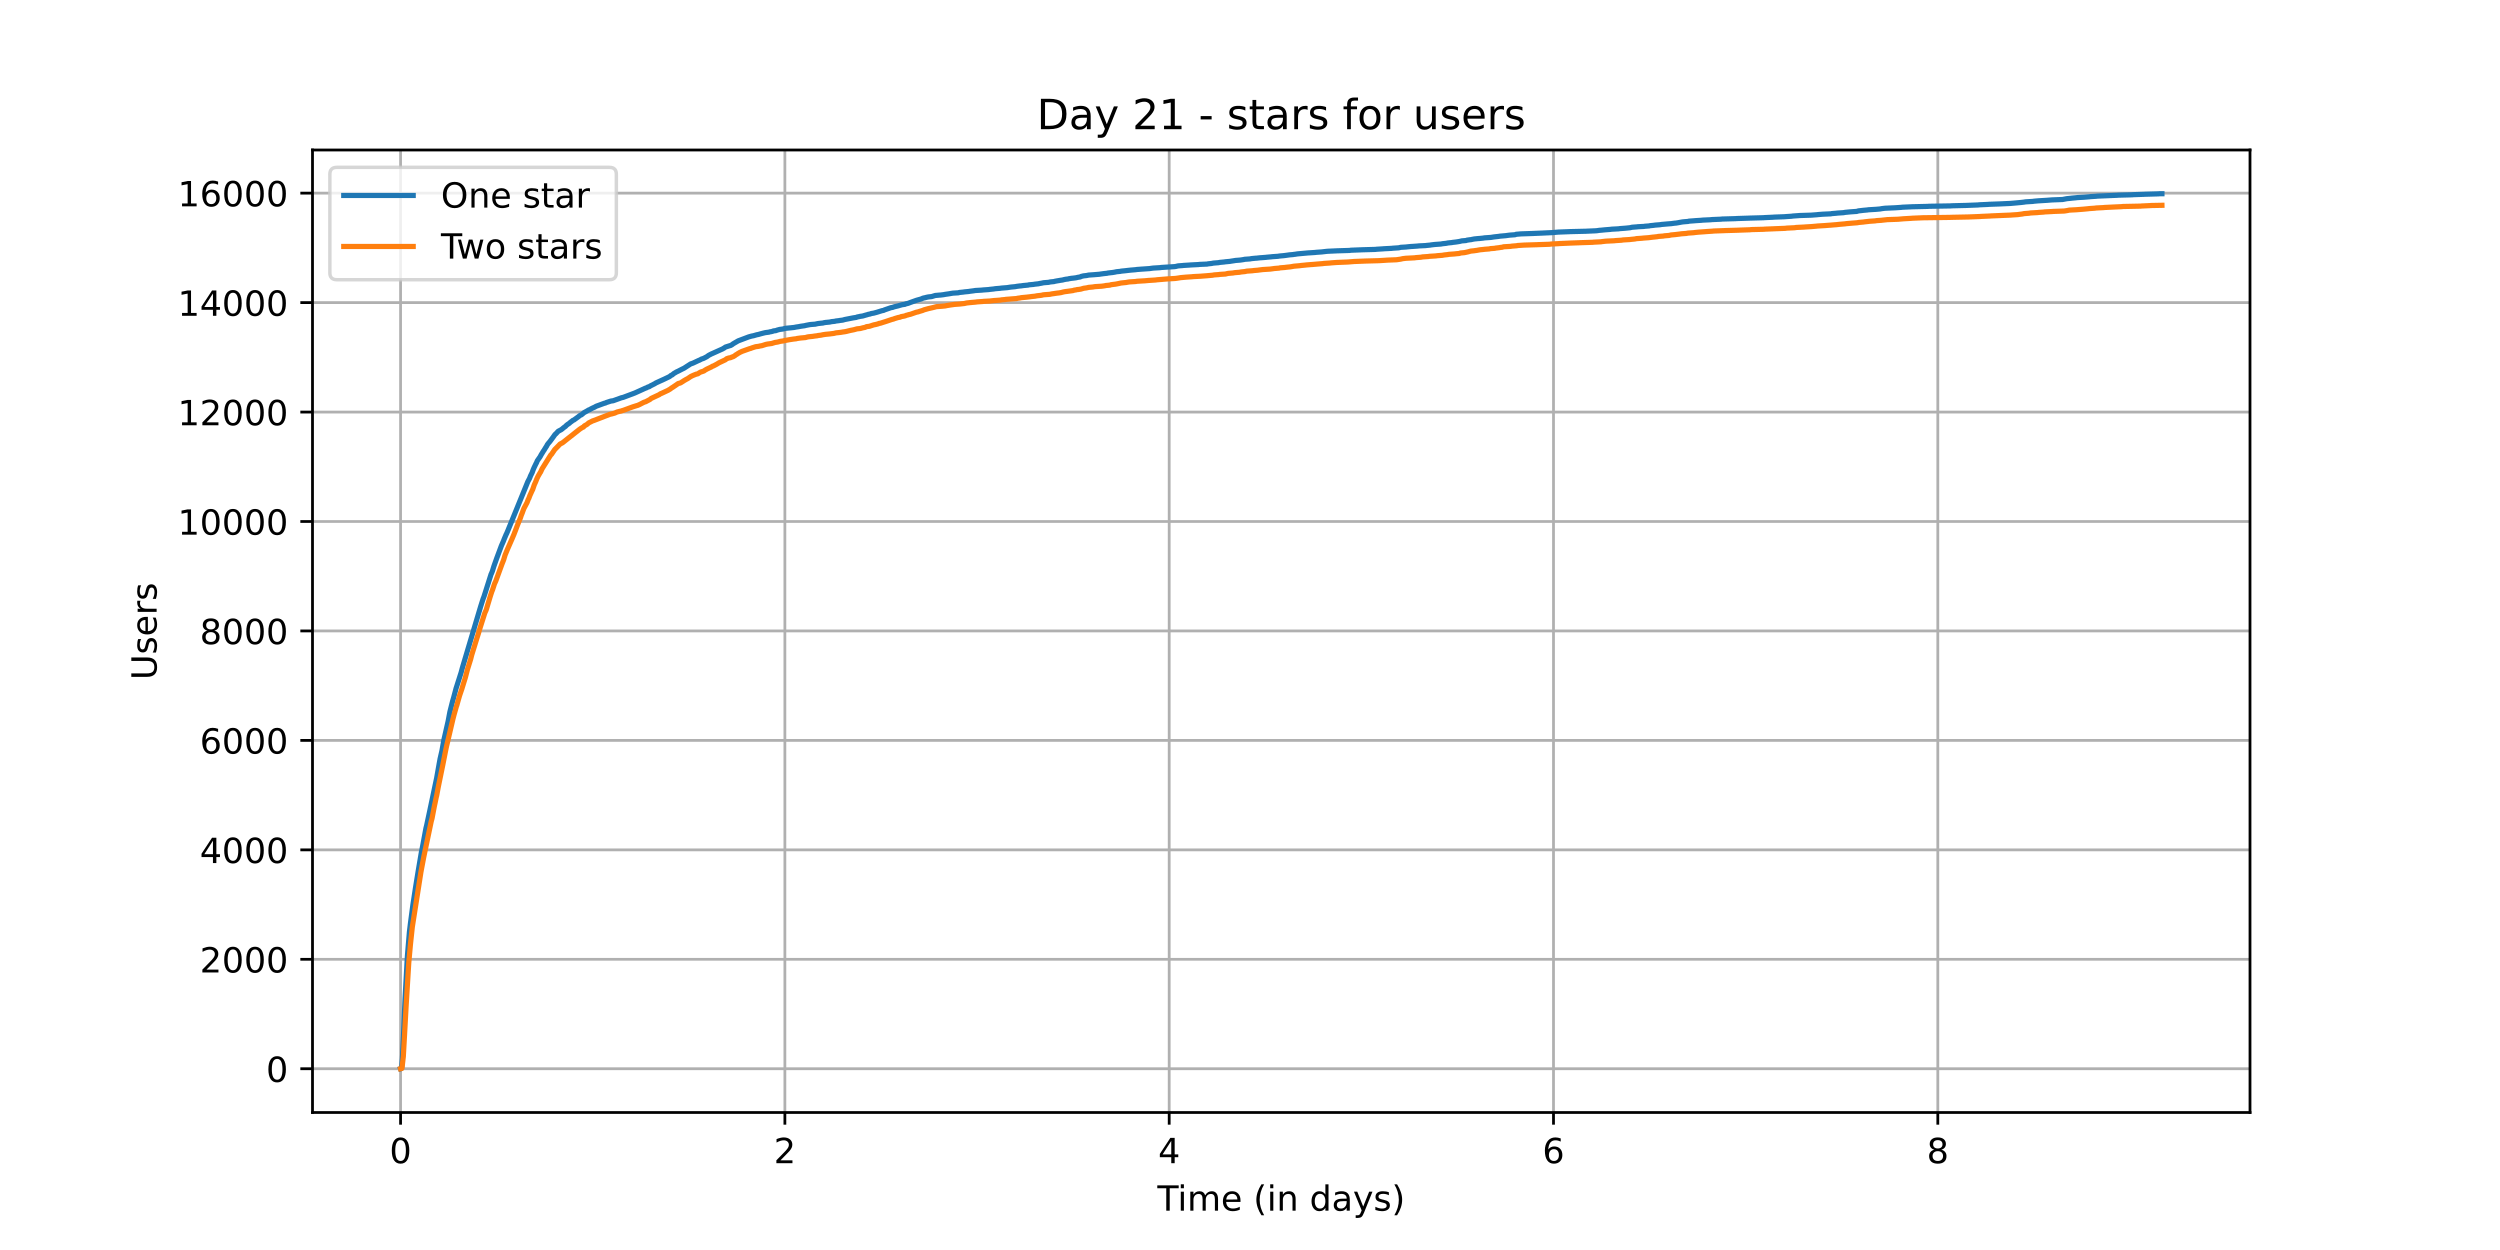 <?xml version="1.0" encoding="utf-8" standalone="no"?>
<!DOCTYPE svg PUBLIC "-//W3C//DTD SVG 1.1//EN"
  "http://www.w3.org/Graphics/SVG/1.1/DTD/svg11.dtd">
<!-- Created with matplotlib (https://matplotlib.org/) -->
<svg height="360pt" version="1.1" viewBox="0 0 720 360" width="720pt" xmlns="http://www.w3.org/2000/svg" xmlns:xlink="http://www.w3.org/1999/xlink">
 <defs>
  <style type="text/css">*{stroke-linecap:butt;stroke-linejoin:round;}</style>
 </defs>
 <g id="figure_1">
  <g id="patch_1">
   <path d="M 0 360 
L 720 360 
L 720 0 
L 0 0 
z
" style="fill:#ffffff;"/>
  </g>
  <g id="axes_1">
   <g id="patch_2">
    <path d="M 90 320.4 
L 648 320.4 
L 648 43.2 
L 90 43.2 
z
" style="fill:#ffffff;"/>
   </g>
   <g id="matplotlib.axis_1">
    <g id="xtick_1">
     <g id="line2d_1">
      <path clip-path="url(#pbab9d87c64)" d="M 115.364 320.4 
L 115.364 43.2 
" style="fill:none;stroke:#b0b0b0;stroke-linecap:square;stroke-width:0.8;"/>
     </g>
     <g id="line2d_2">
      <defs>
       <path d="M 0 0 
L 0 3.5 
" id="me23c5b9061" style="stroke:#000000;stroke-width:0.8;"/>
      </defs>
      <g>
       <use style="stroke:#000000;stroke-width:0.8;" x="115.364" xlink:href="#me23c5b9061" y="320.4"/>
      </g>
     </g>
     <g id="text_1">
      <!-- 0 -->
      <g transform="translate(112.182 334.998)scale(0.1 -0.1)">
       <defs>
        <path d="M 31.781 66.406 
Q 24.172 66.406 20.328 58.906 
Q 16.5 51.422 16.5 36.375 
Q 16.5 21.391 20.328 13.891 
Q 24.172 6.391 31.781 6.391 
Q 39.453 6.391 43.281 13.891 
Q 47.125 21.391 47.125 36.375 
Q 47.125 51.422 43.281 58.906 
Q 39.453 66.406 31.781 66.406 
z
M 31.781 74.219 
Q 44.047 74.219 50.516 64.516 
Q 56.984 54.828 56.984 36.375 
Q 56.984 17.969 50.516 8.266 
Q 44.047 -1.422 31.781 -1.422 
Q 19.531 -1.422 13.062 8.266 
Q 6.594 17.969 6.594 36.375 
Q 6.594 54.828 13.062 64.516 
Q 19.531 74.219 31.781 74.219 
z
" id="DejaVuSans-48"/>
       </defs>
       <use xlink:href="#DejaVuSans-48"/>
      </g>
     </g>
    </g>
    <g id="xtick_2">
     <g id="line2d_3">
      <path clip-path="url(#pbab9d87c64)" d="M 226.045 320.4 
L 226.045 43.2 
" style="fill:none;stroke:#b0b0b0;stroke-linecap:square;stroke-width:0.8;"/>
     </g>
     <g id="line2d_4">
      <g>
       <use style="stroke:#000000;stroke-width:0.8;" x="226.045" xlink:href="#me23c5b9061" y="320.4"/>
      </g>
     </g>
     <g id="text_2">
      <!-- 2 -->
      <g transform="translate(222.864 334.998)scale(0.1 -0.1)">
       <defs>
        <path d="M 19.188 8.297 
L 53.609 8.297 
L 53.609 0 
L 7.328 0 
L 7.328 8.297 
Q 12.938 14.109 22.625 23.891 
Q 32.328 33.688 34.812 36.531 
Q 39.547 41.844 41.422 45.531 
Q 43.312 49.219 43.312 52.781 
Q 43.312 58.594 39.234 62.25 
Q 35.156 65.922 28.609 65.922 
Q 23.969 65.922 18.812 64.312 
Q 13.672 62.703 7.812 59.422 
L 7.812 69.391 
Q 13.766 71.781 18.938 73 
Q 24.125 74.219 28.422 74.219 
Q 39.75 74.219 46.484 68.547 
Q 53.219 62.891 53.219 53.422 
Q 53.219 48.922 51.531 44.891 
Q 49.859 40.875 45.406 35.406 
Q 44.188 33.984 37.641 27.219 
Q 31.109 20.453 19.188 8.297 
z
" id="DejaVuSans-50"/>
       </defs>
       <use xlink:href="#DejaVuSans-50"/>
      </g>
     </g>
    </g>
    <g id="xtick_3">
     <g id="line2d_5">
      <path clip-path="url(#pbab9d87c64)" d="M 336.727 320.4 
L 336.727 43.2 
" style="fill:none;stroke:#b0b0b0;stroke-linecap:square;stroke-width:0.8;"/>
     </g>
     <g id="line2d_6">
      <g>
       <use style="stroke:#000000;stroke-width:0.8;" x="336.727" xlink:href="#me23c5b9061" y="320.4"/>
      </g>
     </g>
     <g id="text_3">
      <!-- 4 -->
      <g transform="translate(333.545 334.998)scale(0.1 -0.1)">
       <defs>
        <path d="M 37.797 64.312 
L 12.891 25.391 
L 37.797 25.391 
z
M 35.203 72.906 
L 47.609 72.906 
L 47.609 25.391 
L 58.016 25.391 
L 58.016 17.188 
L 47.609 17.188 
L 47.609 0 
L 37.797 0 
L 37.797 17.188 
L 4.891 17.188 
L 4.891 26.703 
z
" id="DejaVuSans-52"/>
       </defs>
       <use xlink:href="#DejaVuSans-52"/>
      </g>
     </g>
    </g>
    <g id="xtick_4">
     <g id="line2d_7">
      <path clip-path="url(#pbab9d87c64)" d="M 447.408 320.4 
L 447.408 43.2 
" style="fill:none;stroke:#b0b0b0;stroke-linecap:square;stroke-width:0.8;"/>
     </g>
     <g id="line2d_8">
      <g>
       <use style="stroke:#000000;stroke-width:0.8;" x="447.408" xlink:href="#me23c5b9061" y="320.4"/>
      </g>
     </g>
     <g id="text_4">
      <!-- 6 -->
      <g transform="translate(444.227 334.998)scale(0.1 -0.1)">
       <defs>
        <path d="M 33.016 40.375 
Q 26.375 40.375 22.484 35.828 
Q 18.609 31.297 18.609 23.391 
Q 18.609 15.531 22.484 10.953 
Q 26.375 6.391 33.016 6.391 
Q 39.656 6.391 43.531 10.953 
Q 47.406 15.531 47.406 23.391 
Q 47.406 31.297 43.531 35.828 
Q 39.656 40.375 33.016 40.375 
z
M 52.594 71.297 
L 52.594 62.312 
Q 48.875 64.062 45.094 64.984 
Q 41.312 65.922 37.594 65.922 
Q 27.828 65.922 22.672 59.328 
Q 17.531 52.734 16.797 39.406 
Q 19.672 43.656 24.016 45.922 
Q 28.375 48.188 33.594 48.188 
Q 44.578 48.188 50.953 41.516 
Q 57.328 34.859 57.328 23.391 
Q 57.328 12.156 50.688 5.359 
Q 44.047 -1.422 33.016 -1.422 
Q 20.359 -1.422 13.672 8.266 
Q 6.984 17.969 6.984 36.375 
Q 6.984 53.656 15.188 63.938 
Q 23.391 74.219 37.203 74.219 
Q 40.922 74.219 44.703 73.484 
Q 48.484 72.75 52.594 71.297 
z
" id="DejaVuSans-54"/>
       </defs>
       <use xlink:href="#DejaVuSans-54"/>
      </g>
     </g>
    </g>
    <g id="xtick_5">
     <g id="line2d_9">
      <path clip-path="url(#pbab9d87c64)" d="M 558.089 320.4 
L 558.089 43.2 
" style="fill:none;stroke:#b0b0b0;stroke-linecap:square;stroke-width:0.8;"/>
     </g>
     <g id="line2d_10">
      <g>
       <use style="stroke:#000000;stroke-width:0.8;" x="558.089" xlink:href="#me23c5b9061" y="320.4"/>
      </g>
     </g>
     <g id="text_5">
      <!-- 8 -->
      <g transform="translate(554.908 334.998)scale(0.1 -0.1)">
       <defs>
        <path d="M 31.781 34.625 
Q 24.75 34.625 20.719 30.859 
Q 16.703 27.094 16.703 20.516 
Q 16.703 13.922 20.719 10.156 
Q 24.75 6.391 31.781 6.391 
Q 38.812 6.391 42.859 10.172 
Q 46.922 13.969 46.922 20.516 
Q 46.922 27.094 42.891 30.859 
Q 38.875 34.625 31.781 34.625 
z
M 21.922 38.812 
Q 15.578 40.375 12.031 44.719 
Q 8.5 49.078 8.5 55.328 
Q 8.5 64.062 14.719 69.141 
Q 20.953 74.219 31.781 74.219 
Q 42.672 74.219 48.875 69.141 
Q 55.078 64.062 55.078 55.328 
Q 55.078 49.078 51.531 44.719 
Q 48 40.375 41.703 38.812 
Q 48.828 37.156 52.797 32.312 
Q 56.781 27.484 56.781 20.516 
Q 56.781 9.906 50.312 4.234 
Q 43.844 -1.422 31.781 -1.422 
Q 19.734 -1.422 13.25 4.234 
Q 6.781 9.906 6.781 20.516 
Q 6.781 27.484 10.781 32.312 
Q 14.797 37.156 21.922 38.812 
z
M 18.312 54.391 
Q 18.312 48.734 21.844 45.562 
Q 25.391 42.391 31.781 42.391 
Q 38.141 42.391 41.719 45.562 
Q 45.312 48.734 45.312 54.391 
Q 45.312 60.062 41.719 63.234 
Q 38.141 66.406 31.781 66.406 
Q 25.391 66.406 21.844 63.234 
Q 18.312 60.062 18.312 54.391 
z
" id="DejaVuSans-56"/>
       </defs>
       <use xlink:href="#DejaVuSans-56"/>
      </g>
     </g>
    </g>
    <g id="text_6">
     <!-- Time (in days) -->
     <g transform="translate(333.327 348.677)scale(0.1 -0.1)">
      <defs>
       <path d="M -0.297 72.906 
L 61.375 72.906 
L 61.375 64.594 
L 35.5 64.594 
L 35.5 0 
L 25.594 0 
L 25.594 64.594 
L -0.297 64.594 
z
" id="DejaVuSans-84"/>
       <path d="M 9.422 54.688 
L 18.406 54.688 
L 18.406 0 
L 9.422 0 
z
M 9.422 75.984 
L 18.406 75.984 
L 18.406 64.594 
L 9.422 64.594 
z
" id="DejaVuSans-105"/>
       <path d="M 52 44.188 
Q 55.375 50.25 60.062 53.125 
Q 64.75 56 71.094 56 
Q 79.641 56 84.281 50.016 
Q 88.922 44.047 88.922 33.016 
L 88.922 0 
L 79.891 0 
L 79.891 32.719 
Q 79.891 40.578 77.094 44.375 
Q 74.312 48.188 68.609 48.188 
Q 61.625 48.188 57.562 43.547 
Q 53.516 38.922 53.516 30.906 
L 53.516 0 
L 44.484 0 
L 44.484 32.719 
Q 44.484 40.625 41.703 44.406 
Q 38.922 48.188 33.109 48.188 
Q 26.219 48.188 22.156 43.531 
Q 18.109 38.875 18.109 30.906 
L 18.109 0 
L 9.078 0 
L 9.078 54.688 
L 18.109 54.688 
L 18.109 46.188 
Q 21.188 51.219 25.484 53.609 
Q 29.781 56 35.688 56 
Q 41.656 56 45.828 52.969 
Q 50 49.953 52 44.188 
z
" id="DejaVuSans-109"/>
       <path d="M 56.203 29.594 
L 56.203 25.203 
L 14.891 25.203 
Q 15.484 15.922 20.484 11.062 
Q 25.484 6.203 34.422 6.203 
Q 39.594 6.203 44.453 7.469 
Q 49.312 8.734 54.109 11.281 
L 54.109 2.781 
Q 49.266 0.734 44.188 -0.344 
Q 39.109 -1.422 33.891 -1.422 
Q 20.797 -1.422 13.156 6.188 
Q 5.516 13.812 5.516 26.812 
Q 5.516 40.234 12.766 48.109 
Q 20.016 56 32.328 56 
Q 43.359 56 49.781 48.891 
Q 56.203 41.797 56.203 29.594 
z
M 47.219 32.234 
Q 47.125 39.594 43.094 43.984 
Q 39.062 48.391 32.422 48.391 
Q 24.906 48.391 20.391 44.141 
Q 15.875 39.891 15.188 32.172 
z
" id="DejaVuSans-101"/>
       <path id="DejaVuSans-32"/>
       <path d="M 31 75.875 
Q 24.469 64.656 21.281 53.656 
Q 18.109 42.672 18.109 31.391 
Q 18.109 20.125 21.312 9.062 
Q 24.516 -2 31 -13.188 
L 23.188 -13.188 
Q 15.875 -1.703 12.234 9.375 
Q 8.594 20.453 8.594 31.391 
Q 8.594 42.281 12.203 53.312 
Q 15.828 64.359 23.188 75.875 
z
" id="DejaVuSans-40"/>
       <path d="M 54.891 33.016 
L 54.891 0 
L 45.906 0 
L 45.906 32.719 
Q 45.906 40.484 42.875 44.328 
Q 39.844 48.188 33.797 48.188 
Q 26.516 48.188 22.312 43.547 
Q 18.109 38.922 18.109 30.906 
L 18.109 0 
L 9.078 0 
L 9.078 54.688 
L 18.109 54.688 
L 18.109 46.188 
Q 21.344 51.125 25.703 53.562 
Q 30.078 56 35.797 56 
Q 45.219 56 50.047 50.172 
Q 54.891 44.344 54.891 33.016 
z
" id="DejaVuSans-110"/>
       <path d="M 45.406 46.391 
L 45.406 75.984 
L 54.391 75.984 
L 54.391 0 
L 45.406 0 
L 45.406 8.203 
Q 42.578 3.328 38.25 0.953 
Q 33.938 -1.422 27.875 -1.422 
Q 17.969 -1.422 11.734 6.484 
Q 5.516 14.406 5.516 27.297 
Q 5.516 40.188 11.734 48.094 
Q 17.969 56 27.875 56 
Q 33.938 56 38.25 53.625 
Q 42.578 51.266 45.406 46.391 
z
M 14.797 27.297 
Q 14.797 17.391 18.875 11.75 
Q 22.953 6.109 30.078 6.109 
Q 37.203 6.109 41.297 11.75 
Q 45.406 17.391 45.406 27.297 
Q 45.406 37.203 41.297 42.844 
Q 37.203 48.484 30.078 48.484 
Q 22.953 48.484 18.875 42.844 
Q 14.797 37.203 14.797 27.297 
z
" id="DejaVuSans-100"/>
       <path d="M 34.281 27.484 
Q 23.391 27.484 19.188 25 
Q 14.984 22.516 14.984 16.5 
Q 14.984 11.719 18.141 8.906 
Q 21.297 6.109 26.703 6.109 
Q 34.188 6.109 38.703 11.406 
Q 43.219 16.703 43.219 25.484 
L 43.219 27.484 
z
M 52.203 31.203 
L 52.203 0 
L 43.219 0 
L 43.219 8.297 
Q 40.141 3.328 35.547 0.953 
Q 30.953 -1.422 24.312 -1.422 
Q 15.922 -1.422 10.953 3.297 
Q 6 8.016 6 15.922 
Q 6 25.141 12.172 29.828 
Q 18.359 34.516 30.609 34.516 
L 43.219 34.516 
L 43.219 35.406 
Q 43.219 41.609 39.141 45 
Q 35.062 48.391 27.688 48.391 
Q 23 48.391 18.547 47.266 
Q 14.109 46.141 10.016 43.891 
L 10.016 52.203 
Q 14.938 54.109 19.578 55.047 
Q 24.219 56 28.609 56 
Q 40.484 56 46.344 49.844 
Q 52.203 43.703 52.203 31.203 
z
" id="DejaVuSans-97"/>
       <path d="M 32.172 -5.078 
Q 28.375 -14.844 24.75 -17.812 
Q 21.141 -20.797 15.094 -20.797 
L 7.906 -20.797 
L 7.906 -13.281 
L 13.188 -13.281 
Q 16.891 -13.281 18.938 -11.516 
Q 21 -9.766 23.484 -3.219 
L 25.094 0.875 
L 2.984 54.688 
L 12.5 54.688 
L 29.594 11.922 
L 46.688 54.688 
L 56.203 54.688 
z
" id="DejaVuSans-121"/>
       <path d="M 44.281 53.078 
L 44.281 44.578 
Q 40.484 46.531 36.375 47.5 
Q 32.281 48.484 27.875 48.484 
Q 21.188 48.484 17.844 46.438 
Q 14.5 44.391 14.5 40.281 
Q 14.5 37.156 16.891 35.375 
Q 19.281 33.594 26.516 31.984 
L 29.594 31.297 
Q 39.156 29.25 43.188 25.516 
Q 47.219 21.781 47.219 15.094 
Q 47.219 7.469 41.188 3.016 
Q 35.156 -1.422 24.609 -1.422 
Q 20.219 -1.422 15.453 -0.562 
Q 10.688 0.297 5.422 2 
L 5.422 11.281 
Q 10.406 8.688 15.234 7.391 
Q 20.062 6.109 24.812 6.109 
Q 31.156 6.109 34.562 8.281 
Q 37.984 10.453 37.984 14.406 
Q 37.984 18.062 35.516 20.016 
Q 33.062 21.969 24.703 23.781 
L 21.578 24.516 
Q 13.234 26.266 9.516 29.906 
Q 5.812 33.547 5.812 39.891 
Q 5.812 47.609 11.281 51.797 
Q 16.75 56 26.812 56 
Q 31.781 56 36.172 55.266 
Q 40.578 54.547 44.281 53.078 
z
" id="DejaVuSans-115"/>
       <path d="M 8.016 75.875 
L 15.828 75.875 
Q 23.141 64.359 26.781 53.312 
Q 30.422 42.281 30.422 31.391 
Q 30.422 20.453 26.781 9.375 
Q 23.141 -1.703 15.828 -13.188 
L 8.016 -13.188 
Q 14.5 -2 17.703 9.062 
Q 20.906 20.125 20.906 31.391 
Q 20.906 42.672 17.703 53.656 
Q 14.5 64.656 8.016 75.875 
z
" id="DejaVuSans-41"/>
      </defs>
      <use xlink:href="#DejaVuSans-84"/>
      <use x="57.959" xlink:href="#DejaVuSans-105"/>
      <use x="85.742" xlink:href="#DejaVuSans-109"/>
      <use x="183.154" xlink:href="#DejaVuSans-101"/>
      <use x="244.678" xlink:href="#DejaVuSans-32"/>
      <use x="276.465" xlink:href="#DejaVuSans-40"/>
      <use x="315.479" xlink:href="#DejaVuSans-105"/>
      <use x="343.262" xlink:href="#DejaVuSans-110"/>
      <use x="406.641" xlink:href="#DejaVuSans-32"/>
      <use x="438.428" xlink:href="#DejaVuSans-100"/>
      <use x="501.904" xlink:href="#DejaVuSans-97"/>
      <use x="563.184" xlink:href="#DejaVuSans-121"/>
      <use x="622.363" xlink:href="#DejaVuSans-115"/>
      <use x="674.463" xlink:href="#DejaVuSans-41"/>
     </g>
    </g>
   </g>
   <g id="matplotlib.axis_2">
    <g id="ytick_1">
     <g id="line2d_11">
      <path clip-path="url(#pbab9d87c64)" d="M 90 307.8 
L 648 307.8 
" style="fill:none;stroke:#b0b0b0;stroke-linecap:square;stroke-width:0.8;"/>
     </g>
     <g id="line2d_12">
      <defs>
       <path d="M 0 0 
L -3.5 0 
" id="m562aa76eb9" style="stroke:#000000;stroke-width:0.8;"/>
      </defs>
      <g>
       <use style="stroke:#000000;stroke-width:0.8;" x="90" xlink:href="#m562aa76eb9" y="307.8"/>
      </g>
     </g>
     <g id="text_7">
      <!-- 0 -->
      <g transform="translate(76.638 311.599)scale(0.1 -0.1)">
       <use xlink:href="#DejaVuSans-48"/>
      </g>
     </g>
    </g>
    <g id="ytick_2">
     <g id="line2d_13">
      <path clip-path="url(#pbab9d87c64)" d="M 90 276.278 
L 648 276.278 
" style="fill:none;stroke:#b0b0b0;stroke-linecap:square;stroke-width:0.8;"/>
     </g>
     <g id="line2d_14">
      <g>
       <use style="stroke:#000000;stroke-width:0.8;" x="90" xlink:href="#m562aa76eb9" y="276.278"/>
      </g>
     </g>
     <g id="text_8">
      <!-- 2000 -->
      <g transform="translate(57.55 280.078)scale(0.1 -0.1)">
       <use xlink:href="#DejaVuSans-50"/>
       <use x="63.623" xlink:href="#DejaVuSans-48"/>
       <use x="127.246" xlink:href="#DejaVuSans-48"/>
       <use x="190.869" xlink:href="#DejaVuSans-48"/>
      </g>
     </g>
    </g>
    <g id="ytick_3">
     <g id="line2d_15">
      <path clip-path="url(#pbab9d87c64)" d="M 90 244.757 
L 648 244.757 
" style="fill:none;stroke:#b0b0b0;stroke-linecap:square;stroke-width:0.8;"/>
     </g>
     <g id="line2d_16">
      <g>
       <use style="stroke:#000000;stroke-width:0.8;" x="90" xlink:href="#m562aa76eb9" y="244.757"/>
      </g>
     </g>
     <g id="text_9">
      <!-- 4000 -->
      <g transform="translate(57.55 248.556)scale(0.1 -0.1)">
       <use xlink:href="#DejaVuSans-52"/>
       <use x="63.623" xlink:href="#DejaVuSans-48"/>
       <use x="127.246" xlink:href="#DejaVuSans-48"/>
       <use x="190.869" xlink:href="#DejaVuSans-48"/>
      </g>
     </g>
    </g>
    <g id="ytick_4">
     <g id="line2d_17">
      <path clip-path="url(#pbab9d87c64)" d="M 90 213.235 
L 648 213.235 
" style="fill:none;stroke:#b0b0b0;stroke-linecap:square;stroke-width:0.8;"/>
     </g>
     <g id="line2d_18">
      <g>
       <use style="stroke:#000000;stroke-width:0.8;" x="90" xlink:href="#m562aa76eb9" y="213.235"/>
      </g>
     </g>
     <g id="text_10">
      <!-- 6000 -->
      <g transform="translate(57.55 217.034)scale(0.1 -0.1)">
       <use xlink:href="#DejaVuSans-54"/>
       <use x="63.623" xlink:href="#DejaVuSans-48"/>
       <use x="127.246" xlink:href="#DejaVuSans-48"/>
       <use x="190.869" xlink:href="#DejaVuSans-48"/>
      </g>
     </g>
    </g>
    <g id="ytick_5">
     <g id="line2d_19">
      <path clip-path="url(#pbab9d87c64)" d="M 90 181.713 
L 648 181.713 
" style="fill:none;stroke:#b0b0b0;stroke-linecap:square;stroke-width:0.8;"/>
     </g>
     <g id="line2d_20">
      <g>
       <use style="stroke:#000000;stroke-width:0.8;" x="90" xlink:href="#m562aa76eb9" y="181.713"/>
      </g>
     </g>
     <g id="text_11">
      <!-- 8000 -->
      <g transform="translate(57.55 185.513)scale(0.1 -0.1)">
       <use xlink:href="#DejaVuSans-56"/>
       <use x="63.623" xlink:href="#DejaVuSans-48"/>
       <use x="127.246" xlink:href="#DejaVuSans-48"/>
       <use x="190.869" xlink:href="#DejaVuSans-48"/>
      </g>
     </g>
    </g>
    <g id="ytick_6">
     <g id="line2d_21">
      <path clip-path="url(#pbab9d87c64)" d="M 90 150.192 
L 648 150.192 
" style="fill:none;stroke:#b0b0b0;stroke-linecap:square;stroke-width:0.8;"/>
     </g>
     <g id="line2d_22">
      <g>
       <use style="stroke:#000000;stroke-width:0.8;" x="90" xlink:href="#m562aa76eb9" y="150.192"/>
      </g>
     </g>
     <g id="text_12">
      <!-- 10000 -->
      <g transform="translate(51.188 153.991)scale(0.1 -0.1)">
       <defs>
        <path d="M 12.406 8.297 
L 28.516 8.297 
L 28.516 63.922 
L 10.984 60.406 
L 10.984 69.391 
L 28.422 72.906 
L 38.281 72.906 
L 38.281 8.297 
L 54.391 8.297 
L 54.391 0 
L 12.406 0 
z
" id="DejaVuSans-49"/>
       </defs>
       <use xlink:href="#DejaVuSans-49"/>
       <use x="63.623" xlink:href="#DejaVuSans-48"/>
       <use x="127.246" xlink:href="#DejaVuSans-48"/>
       <use x="190.869" xlink:href="#DejaVuSans-48"/>
       <use x="254.492" xlink:href="#DejaVuSans-48"/>
      </g>
     </g>
    </g>
    <g id="ytick_7">
     <g id="line2d_23">
      <path clip-path="url(#pbab9d87c64)" d="M 90 118.67 
L 648 118.67 
" style="fill:none;stroke:#b0b0b0;stroke-linecap:square;stroke-width:0.8;"/>
     </g>
     <g id="line2d_24">
      <g>
       <use style="stroke:#000000;stroke-width:0.8;" x="90" xlink:href="#m562aa76eb9" y="118.67"/>
      </g>
     </g>
     <g id="text_13">
      <!-- 12000 -->
      <g transform="translate(51.188 122.469)scale(0.1 -0.1)">
       <use xlink:href="#DejaVuSans-49"/>
       <use x="63.623" xlink:href="#DejaVuSans-50"/>
       <use x="127.246" xlink:href="#DejaVuSans-48"/>
       <use x="190.869" xlink:href="#DejaVuSans-48"/>
       <use x="254.492" xlink:href="#DejaVuSans-48"/>
      </g>
     </g>
    </g>
    <g id="ytick_8">
     <g id="line2d_25">
      <path clip-path="url(#pbab9d87c64)" d="M 90 87.148 
L 648 87.148 
" style="fill:none;stroke:#b0b0b0;stroke-linecap:square;stroke-width:0.8;"/>
     </g>
     <g id="line2d_26">
      <g>
       <use style="stroke:#000000;stroke-width:0.8;" x="90" xlink:href="#m562aa76eb9" y="87.148"/>
      </g>
     </g>
     <g id="text_14">
      <!-- 14000 -->
      <g transform="translate(51.188 90.948)scale(0.1 -0.1)">
       <use xlink:href="#DejaVuSans-49"/>
       <use x="63.623" xlink:href="#DejaVuSans-52"/>
       <use x="127.246" xlink:href="#DejaVuSans-48"/>
       <use x="190.869" xlink:href="#DejaVuSans-48"/>
       <use x="254.492" xlink:href="#DejaVuSans-48"/>
      </g>
     </g>
    </g>
    <g id="ytick_9">
     <g id="line2d_27">
      <path clip-path="url(#pbab9d87c64)" d="M 90 55.627 
L 648 55.627 
" style="fill:none;stroke:#b0b0b0;stroke-linecap:square;stroke-width:0.8;"/>
     </g>
     <g id="line2d_28">
      <g>
       <use style="stroke:#000000;stroke-width:0.8;" x="90" xlink:href="#m562aa76eb9" y="55.627"/>
      </g>
     </g>
     <g id="text_15">
      <!-- 16000 -->
      <g transform="translate(51.188 59.426)scale(0.1 -0.1)">
       <use xlink:href="#DejaVuSans-49"/>
       <use x="63.623" xlink:href="#DejaVuSans-54"/>
       <use x="127.246" xlink:href="#DejaVuSans-48"/>
       <use x="190.869" xlink:href="#DejaVuSans-48"/>
       <use x="254.492" xlink:href="#DejaVuSans-48"/>
      </g>
     </g>
    </g>
    <g id="text_16">
     <!-- Users -->
     <g transform="translate(45.108 195.801)rotate(-90)scale(0.1 -0.1)">
      <defs>
       <path d="M 8.688 72.906 
L 18.609 72.906 
L 18.609 28.609 
Q 18.609 16.891 22.844 11.734 
Q 27.094 6.594 36.625 6.594 
Q 46.094 6.594 50.344 11.734 
Q 54.594 16.891 54.594 28.609 
L 54.594 72.906 
L 64.5 72.906 
L 64.5 27.391 
Q 64.5 13.141 57.438 5.859 
Q 50.391 -1.422 36.625 -1.422 
Q 22.797 -1.422 15.734 5.859 
Q 8.688 13.141 8.688 27.391 
z
" id="DejaVuSans-85"/>
       <path d="M 41.109 46.297 
Q 39.594 47.172 37.812 47.578 
Q 36.031 48 33.891 48 
Q 26.266 48 22.188 43.047 
Q 18.109 38.094 18.109 28.812 
L 18.109 0 
L 9.078 0 
L 9.078 54.688 
L 18.109 54.688 
L 18.109 46.188 
Q 20.953 51.172 25.484 53.578 
Q 30.031 56 36.531 56 
Q 37.453 56 38.578 55.875 
Q 39.703 55.766 41.062 55.516 
z
" id="DejaVuSans-114"/>
      </defs>
      <use xlink:href="#DejaVuSans-85"/>
      <use x="73.193" xlink:href="#DejaVuSans-115"/>
      <use x="125.293" xlink:href="#DejaVuSans-101"/>
      <use x="186.816" xlink:href="#DejaVuSans-114"/>
      <use x="227.93" xlink:href="#DejaVuSans-115"/>
     </g>
    </g>
   </g>
   <g id="line2d_29">
    <path clip-path="url(#pbab9d87c64)" d="M 115.364 307.8 
L 115.589 307.721 
L 115.665 307.422 
L 115.894 304.853 
L 116.237 297.587 
L 116.656 287.626 
L 117.342 275.207 
L 117.913 268.398 
L 118.217 265.86 
L 118.903 260.659 
L 119.131 259.209 
L 119.665 255.679 
L 120.426 250.982 
L 121.34 245.56 
L 121.569 244.426 
L 121.835 243.07 
L 122.673 238.531 
L 122.902 237.601 
L 123.701 233.866 
L 125.758 224.078 
L 126.443 220.201 
L 126.748 218.531 
L 127.281 216.214 
L 127.817 213.203 
L 129.075 207.656 
L 129.57 205.024 
L 130.332 201.998 
L 130.636 200.957 
L 131.246 198.656 
L 131.321 198.341 
L 131.589 197.506 
L 132.807 193.676 
L 133.15 192.383 
L 138.443 174.637 
L 139.129 172.477 
L 139.357 171.894 
L 139.814 170.476 
L 141.452 165.306 
L 141.528 165.196 
L 141.718 164.707 
L 141.795 164.534 
L 142.251 163.052 
L 143.051 160.799 
L 144.384 157.221 
L 144.993 155.818 
L 145.222 155.219 
L 145.793 153.864 
L 145.87 153.754 
L 146.251 152.855 
L 152.004 138.734 
L 152.537 137.725 
L 152.766 137.11 
L 153.261 136.101 
L 153.528 135.345 
L 153.832 134.636 
L 154.442 133.375 
L 154.481 133.359 
L 154.747 132.697 
L 155.548 131.547 
L 155.928 130.837 
L 156.004 130.743 
L 156.538 129.86 
L 156.652 129.718 
L 157.186 128.836 
L 157.376 128.568 
L 157.643 128.048 
L 157.948 127.654 
L 158.367 127.165 
L 159.357 125.825 
L 159.548 125.557 
L 159.776 125.226 
L 159.928 125.053 
L 160.081 124.943 
L 160.576 124.407 
L 160.767 124.202 
L 161.605 123.761 
L 161.947 123.509 
L 162.138 123.335 
L 162.519 123.036 
L 162.862 122.799 
L 163.129 122.5 
L 163.472 122.232 
L 163.929 121.932 
L 164.386 121.523 
L 164.577 121.412 
L 164.995 121.066 
L 165.262 120.971 
L 166.671 119.947 
L 166.747 119.868 
L 167.09 119.616 
L 167.433 119.474 
L 167.737 119.237 
L 168.195 118.843 
L 168.995 118.402 
L 169.566 118.055 
L 169.833 117.992 
L 170.023 117.85 
L 170.442 117.63 
L 170.632 117.535 
L 170.975 117.378 
L 171.203 117.283 
L 171.698 116.999 
L 174.022 116.148 
L 174.364 116.069 
L 174.593 115.943 
L 175.888 115.518 
L 176.611 115.407 
L 178.973 114.556 
L 179.468 114.446 
L 182.4 113.343 
L 182.705 113.232 
L 182.895 113.154 
L 185.599 111.924 
L 185.79 111.83 
L 186.133 111.719 
L 186.589 111.467 
L 187.008 111.357 
L 187.313 111.136 
L 188.57 110.506 
L 188.874 110.301 
L 191.007 109.324 
L 191.159 109.261 
L 192.835 108.457 
L 193.254 108.11 
L 193.559 108 
L 193.71 107.858 
L 193.939 107.685 
L 194.054 107.574 
L 194.549 107.291 
L 194.739 107.165 
L 194.929 107.07 
L 195.31 106.897 
L 196.377 106.345 
L 196.796 106.14 
L 197.025 106.03 
L 197.748 105.557 
L 198.243 105.242 
L 198.929 104.8 
L 199.272 104.69 
L 199.577 104.58 
L 201.253 103.792 
L 201.443 103.729 
L 201.862 103.508 
L 202.015 103.413 
L 202.167 103.366 
L 202.51 103.256 
L 202.7 103.177 
L 203.576 102.72 
L 203.805 102.547 
L 204.072 102.358 
L 204.262 102.247 
L 204.491 102.137 
L 204.91 101.916 
L 205.177 101.806 
L 208.186 100.45 
L 208.377 100.309 
L 208.567 100.23 
L 208.911 99.962 
L 210.053 99.599 
L 210.434 99.489 
L 210.892 99.221 
L 211.12 99.032 
L 211.654 98.717 
L 211.844 98.606 
L 212.416 98.275 
L 212.606 98.165 
L 215.616 97.03 
L 216.454 96.794 
L 217.025 96.684 
L 217.939 96.416 
L 218.435 96.321 
L 218.702 96.242 
L 219.083 96.132 
L 219.806 95.943 
L 220.264 95.833 
L 220.492 95.785 
L 220.873 95.738 
L 221.482 95.659 
L 221.673 95.58 
L 222.092 95.517 
L 222.549 95.407 
L 222.701 95.312 
L 223.463 95.218 
L 223.805 95.076 
L 224.567 94.871 
L 225.443 94.761 
L 226.205 94.556 
L 227.347 94.446 
L 227.69 94.414 
L 228.718 94.304 
L 229.252 94.193 
L 230.013 94.083 
L 230.546 93.973 
L 231.308 93.862 
L 231.689 93.815 
L 232.108 93.705 
L 232.603 93.61 
L 233.174 93.5 
L 233.555 93.453 
L 234.811 93.358 
L 235.04 93.295 
L 235.573 93.185 
L 235.954 93.137 
L 237.02 93.027 
L 237.287 92.948 
L 237.744 92.869 
L 238.925 92.759 
L 239.496 92.633 
L 240.41 92.539 
L 240.676 92.46 
L 241.591 92.349 
L 241.82 92.302 
L 242.696 92.192 
L 243.308 92.018 
L 245.317 91.624 
L 245.812 91.53 
L 246.574 91.419 
L 246.879 91.293 
L 247.449 91.183 
L 247.678 91.12 
L 248.44 91.01 
L 249.354 90.742 
L 249.772 90.631 
L 250.039 90.537 
L 250.61 90.427 
L 250.915 90.3 
L 251.6 90.19 
L 252.362 89.985 
L 252.743 89.875 
L 252.933 89.812 
L 254 89.481 
L 254.494 89.386 
L 254.723 89.26 
L 256.589 88.614 
L 257.122 88.519 
L 257.427 88.393 
L 257.846 88.283 
L 258.456 88.141 
L 258.799 88.047 
L 259.065 87.968 
L 259.865 87.747 
L 260.666 87.637 
L 260.856 87.511 
L 261.39 87.4 
L 261.694 87.306 
L 262.037 87.164 
L 263.942 86.486 
L 264.322 86.376 
L 265.122 86.155 
L 265.351 86.077 
L 265.542 85.998 
L 265.733 85.903 
L 265.999 85.824 
L 266.533 85.714 
L 266.8 85.635 
L 267.333 85.525 
L 268.324 85.415 
L 269.352 85.099 
L 270.571 84.989 
L 270.876 84.973 
L 271.753 84.863 
L 272.248 84.768 
L 273.01 84.658 
L 273.429 84.595 
L 274.039 84.485 
L 274.458 84.422 
L 276.02 84.327 
L 276.287 84.233 
L 277.392 84.122 
L 277.81 84.059 
L 278.991 83.949 
L 279.22 83.902 
L 279.601 83.854 
L 280.438 83.744 
L 280.895 83.665 
L 282.762 83.555 
L 283.143 83.508 
L 284.704 83.397 
L 285.123 83.334 
L 286.189 83.224 
L 286.646 83.145 
L 287.979 83.035 
L 288.398 82.972 
L 289.807 82.861 
L 290.15 82.83 
L 290.798 82.72 
L 291.178 82.672 
L 292.359 82.562 
L 292.854 82.467 
L 293.691 82.357 
L 293.996 82.341 
L 294.758 82.231 
L 295.101 82.199 
L 296.091 82.105 
L 296.358 82.026 
L 297.615 81.916 
L 298.071 81.837 
L 299.1 81.727 
L 299.329 81.664 
L 299.976 81.553 
L 300.547 81.427 
L 301.956 81.317 
L 302.527 81.191 
L 303.518 81.096 
L 303.784 81.017 
L 304.355 80.907 
L 304.546 80.875 
L 305.117 80.781 
L 305.346 80.734 
L 306.031 80.639 
L 306.297 80.56 
L 306.869 80.434 
L 307.631 80.34 
L 307.897 80.261 
L 308.621 80.15 
L 308.964 80.119 
L 309.84 80.009 
L 310.449 79.867 
L 311.135 79.756 
L 311.325 79.63 
L 312.011 79.457 
L 312.963 79.347 
L 313.535 79.221 
L 315.135 79.11 
L 315.477 79.079 
L 316.658 78.984 
L 316.887 78.937 
L 317.611 78.842 
L 317.801 78.811 
L 318.83 78.7 
L 319.059 78.637 
L 319.973 78.527 
L 320.316 78.496 
L 321.002 78.385 
L 321.573 78.259 
L 322.678 78.149 
L 322.907 78.086 
L 324.049 77.975 
L 324.431 77.928 
L 325.383 77.818 
L 325.726 77.786 
L 327.021 77.676 
L 327.44 77.613 
L 328.849 77.503 
L 329.154 77.487 
L 330.717 77.377 
L 331.021 77.361 
L 331.783 77.25 
L 332.164 77.203 
L 334.03 77.093 
L 334.449 77.03 
L 336.162 76.92 
L 336.467 76.904 
L 338.257 76.793 
L 338.676 76.73 
L 339.095 76.62 
L 339.323 76.573 
L 340.618 76.478 
L 340.809 76.447 
L 342.599 76.336 
L 342.941 76.305 
L 345.113 76.195 
L 345.494 76.147 
L 347.664 76.053 
L 347.893 75.99 
L 348.922 75.879 
L 349.455 75.769 
L 350.864 75.659 
L 351.359 75.564 
L 352.54 75.454 
L 352.959 75.391 
L 354.177 75.28 
L 354.635 75.202 
L 355.358 75.091 
L 355.815 75.012 
L 357.186 74.902 
L 357.605 74.839 
L 358.215 74.745 
L 358.443 74.681 
L 359.966 74.571 
L 360.462 74.477 
L 361.604 74.366 
L 361.909 74.351 
L 362.899 74.24 
L 363.204 74.224 
L 364.613 74.114 
L 364.803 74.083 
L 366.06 73.972 
L 366.441 73.925 
L 368.041 73.815 
L 368.498 73.736 
L 369.716 73.626 
L 370.098 73.578 
L 370.897 73.468 
L 371.316 73.405 
L 372.422 73.31 
L 372.651 73.263 
L 372.993 73.231 
L 373.641 73.121 
L 373.984 73.09 
L 375.203 72.979 
L 375.546 72.948 
L 376.765 72.837 
L 377.07 72.822 
L 378.746 72.711 
L 379.127 72.664 
L 380.689 72.554 
L 381.07 72.506 
L 382.023 72.396 
L 382.365 72.365 
L 384.765 72.254 
L 385.069 72.239 
L 388.649 72.128 
L 389.068 72.065 
L 391.886 71.955 
L 392.191 71.939 
L 396.113 71.829 
L 396.495 71.781 
L 398.246 71.671 
L 398.589 71.64 
L 400.76 71.529 
L 401.141 71.482 
L 402.816 71.372 
L 403.426 71.23 
L 405.026 71.135 
L 405.216 71.104 
L 406.359 70.993 
L 406.663 70.978 
L 408.263 70.867 
L 408.644 70.82 
L 410.586 70.726 
L 410.777 70.694 
L 411.919 70.584 
L 412.148 70.536 
L 413.062 70.426 
L 413.404 70.395 
L 414.966 70.284 
L 415.461 70.19 
L 416.49 70.079 
L 417.023 69.969 
L 418.127 69.859 
L 418.356 69.811 
L 419.309 69.701 
L 419.727 69.638 
L 420.376 69.528 
L 421.023 69.37 
L 422.204 69.276 
L 422.509 69.165 
L 423.27 69.055 
L 423.613 69.023 
L 424.109 68.913 
L 424.604 68.818 
L 425.708 68.708 
L 426.013 68.692 
L 427.079 68.582 
L 427.537 68.503 
L 429.136 68.393 
L 429.479 68.361 
L 430.126 68.251 
L 430.507 68.204 
L 431.535 68.093 
L 431.993 68.015 
L 433.287 67.904 
L 433.63 67.873 
L 434.43 67.762 
L 434.81 67.715 
L 436.334 67.605 
L 436.638 67.479 
L 437.896 67.368 
L 438.2 67.353 
L 441.476 67.242 
L 441.78 67.227 
L 444.37 67.116 
L 444.675 67.101 
L 447.074 66.99 
L 447.417 66.959 
L 448.712 66.848 
L 449.017 66.833 
L 451.949 66.722 
L 452.254 66.706 
L 456.749 66.596 
L 457.054 66.58 
L 459.567 66.47 
L 459.91 66.439 
L 460.672 66.328 
L 460.977 66.312 
L 462.081 66.202 
L 462.424 66.171 
L 463.833 66.06 
L 464.062 66.013 
L 466.119 65.903 
L 466.538 65.84 
L 468.024 65.729 
L 468.366 65.698 
L 469.433 65.587 
L 470.042 65.446 
L 471.49 65.335 
L 471.68 65.304 
L 473.47 65.209 
L 473.699 65.162 
L 474.955 65.067 
L 475.184 65.004 
L 476.251 64.894 
L 476.669 64.831 
L 478.079 64.721 
L 478.536 64.642 
L 479.793 64.532 
L 480.136 64.5 
L 481.355 64.405 
L 481.545 64.374 
L 482.383 64.264 
L 482.688 64.248 
L 483.335 64.137 
L 483.83 64.043 
L 484.44 63.933 
L 484.821 63.885 
L 486.154 63.775 
L 486.42 63.696 
L 487.905 63.586 
L 488.249 63.554 
L 489.963 63.444 
L 490.343 63.397 
L 492.667 63.286 
L 493.048 63.239 
L 495.6 63.129 
L 495.98 63.082 
L 499.828 62.971 
L 500.171 62.94 
L 503.599 62.829 
L 503.904 62.814 
L 507.865 62.703 
L 508.207 62.672 
L 510.607 62.561 
L 510.95 62.53 
L 513.959 62.42 
L 514.302 62.388 
L 515.94 62.278 
L 516.358 62.215 
L 517.92 62.104 
L 518.263 62.073 
L 521.729 61.962 
L 522.073 61.931 
L 523.329 61.836 
L 523.519 61.805 
L 524.891 61.695 
L 525.196 61.679 
L 527.29 61.584 
L 527.519 61.521 
L 528.814 61.411 
L 529.195 61.364 
L 530.909 61.253 
L 531.405 61.159 
L 532.548 61.048 
L 532.891 61.017 
L 534.415 60.907 
L 534.72 60.891 
L 535.024 60.796 
L 535.253 60.733 
L 536.243 60.623 
L 536.624 60.576 
L 537.845 60.465 
L 538.073 60.418 
L 539.903 60.308 
L 540.207 60.292 
L 541.464 60.182 
L 541.96 60.087 
L 542.836 59.977 
L 543.141 59.961 
L 545.579 59.851 
L 545.884 59.835 
L 547.522 59.724 
L 547.903 59.677 
L 550.378 59.567 
L 550.683 59.551 
L 555.178 59.441 
L 555.52 59.409 
L 561.805 59.299 
L 562.148 59.267 
L 566.451 59.157 
L 566.756 59.141 
L 569.651 59.031 
L 570.032 58.984 
L 572.469 58.873 
L 572.812 58.842 
L 575.898 58.732 
L 576.203 58.716 
L 578.64 58.605 
L 578.945 58.59 
L 580.24 58.479 
L 580.583 58.448 
L 581.763 58.337 
L 582.106 58.306 
L 583.02 58.196 
L 583.249 58.148 
L 583.592 58.117 
L 585.42 58.007 
L 585.839 57.943 
L 587.095 57.833 
L 587.4 57.817 
L 589.19 57.707 
L 589.495 57.691 
L 590.867 57.581 
L 591.172 57.565 
L 593.99 57.455 
L 594.181 57.423 
L 594.753 57.313 
L 595.248 57.218 
L 596.353 57.108 
L 596.734 57.061 
L 597.916 56.951 
L 598.297 56.903 
L 600.278 56.793 
L 600.621 56.761 
L 601.802 56.667 
L 601.992 56.635 
L 603.669 56.525 
L 604.05 56.478 
L 606.753 56.367 
L 607.058 56.352 
L 609.725 56.241 
L 610.067 56.21 
L 614.105 56.099 
L 614.295 56.068 
L 617.456 55.958 
L 617.761 55.942 
L 621.57 55.832 
L 621.913 55.8 
L 622.636 55.8 
L 622.636 55.8 
" style="fill:none;stroke:#1f77b4;stroke-linecap:square;stroke-width:1.5;"/>
   </g>
   <g id="line2d_30">
    <path clip-path="url(#pbab9d87c64)" d="M 115.364 307.8 
L 115.703 307.721 
L 115.779 307.611 
L 116.16 304.207 
L 116.503 298.076 
L 116.96 289.738 
L 117.722 277.287 
L 118.217 271.881 
L 118.751 266.916 
L 121.226 251.14 
L 121.873 247.704 
L 122.064 246.711 
L 124.196 236.53 
L 124.425 235.694 
L 125.11 232.101 
L 125.301 231.234 
L 125.644 229.563 
L 125.758 229.138 
L 126.215 226.679 
L 127.513 220.343 
L 128.351 216.103 
L 128.617 214.843 
L 129.036 213.077 
L 129.76 210.004 
L 130.446 207.072 
L 130.789 205.749 
L 131.474 203.337 
L 131.55 203.18 
L 131.931 201.808 
L 132.35 200.358 
L 132.998 198.451 
L 134.026 195.11 
L 134.635 192.777 
L 135.549 189.846 
L 135.854 188.632 
L 136.615 186.174 
L 136.958 185.055 
L 137.415 183.589 
L 137.796 182.391 
L 138.139 181.209 
L 139.624 176.544 
L 139.967 175.787 
L 140.081 175.472 
L 141.147 171.91 
L 141.376 171.185 
L 141.68 170.271 
L 141.832 169.924 
L 142.404 168.175 
L 142.785 167.339 
L 144.574 162.438 
L 145.032 161.287 
L 145.451 159.885 
L 146.098 158.308 
L 147.393 155.361 
L 148.003 153.927 
L 148.498 152.65 
L 148.993 151.342 
L 149.488 150.097 
L 149.87 149.183 
L 150.098 148.489 
L 150.442 147.638 
L 150.594 147.197 
L 150.899 146.409 
L 151.775 144.77 
L 152.195 143.682 
L 152.271 143.619 
L 152.576 142.784 
L 153.337 141.098 
L 153.376 141.082 
L 153.871 139.632 
L 154.252 138.797 
L 154.633 137.851 
L 154.709 137.693 
L 154.937 137.205 
L 155.204 136.748 
L 155.586 136.086 
L 155.662 136.007 
L 156.119 135.014 
L 158.595 131.058 
L 158.824 130.853 
L 159.776 129.45 
L 160.5 128.725 
L 161.3 127.89 
L 162.023 127.512 
L 162.252 127.323 
L 166.862 123.682 
L 167.242 123.414 
L 167.814 123.067 
L 168.042 122.988 
L 168.309 122.626 
L 168.537 122.531 
L 169.07 122.216 
L 169.261 122.059 
L 169.528 121.806 
L 170.708 121.207 
L 170.975 121.129 
L 175.659 119.316 
L 176.192 119.206 
L 176.992 118.985 
L 177.259 118.875 
L 177.678 118.67 
L 178.401 118.481 
L 178.897 118.371 
L 179.163 118.276 
L 179.544 118.166 
L 181.944 117.283 
L 182.248 117.173 
L 183.352 116.826 
L 183.695 116.731 
L 183.886 116.637 
L 184.152 116.526 
L 185.218 115.975 
L 185.447 115.865 
L 185.751 115.754 
L 185.98 115.691 
L 186.17 115.581 
L 187.161 115.061 
L 187.542 114.746 
L 189.864 113.658 
L 190.207 113.406 
L 190.512 113.296 
L 192.492 112.366 
L 192.682 112.224 
L 192.873 112.145 
L 193.064 112.003 
L 193.406 111.751 
L 194.015 111.373 
L 194.206 111.215 
L 194.396 111.105 
L 195.348 110.443 
L 195.843 110.332 
L 196.072 110.222 
L 196.796 109.765 
L 196.948 109.655 
L 197.406 109.387 
L 197.597 109.277 
L 198.053 109.04 
L 199.006 108.394 
L 199.158 108.347 
L 199.311 108.252 
L 199.539 108.157 
L 199.882 108 
L 200.148 107.905 
L 200.491 107.763 
L 200.986 107.653 
L 201.367 107.385 
L 201.825 107.133 
L 202.167 107.038 
L 202.434 106.944 
L 202.739 106.834 
L 203.081 106.581 
L 203.615 106.282 
L 204.948 105.652 
L 205.139 105.494 
L 205.481 105.384 
L 206.434 104.879 
L 207.043 104.501 
L 208.911 103.618 
L 209.292 103.303 
L 209.634 103.193 
L 209.825 103.114 
L 210.282 103.035 
L 210.548 102.956 
L 210.777 102.83 
L 211.158 102.72 
L 211.654 102.421 
L 211.844 102.247 
L 212.302 101.979 
L 212.492 101.837 
L 213.139 101.459 
L 213.444 101.333 
L 213.634 101.223 
L 215.883 100.419 
L 216.263 100.324 
L 216.492 100.214 
L 217.634 99.852 
L 218.511 99.741 
L 218.778 99.662 
L 219.425 99.552 
L 220.568 99.19 
L 221.102 99.079 
L 221.482 99.032 
L 222.244 98.922 
L 223.234 98.622 
L 223.958 98.512 
L 224.719 98.307 
L 225.519 98.197 
L 226.166 98.039 
L 226.814 97.929 
L 227.309 97.834 
L 228.033 97.724 
L 228.452 97.661 
L 229.289 97.566 
L 229.556 97.487 
L 230.317 97.377 
L 230.698 97.33 
L 231.955 97.219 
L 232.184 97.156 
L 232.564 97.046 
L 232.983 96.983 
L 234.088 96.873 
L 234.545 96.794 
L 235.345 96.699 
L 235.573 96.636 
L 236.449 96.526 
L 237.02 96.4 
L 237.744 96.29 
L 238.087 96.258 
L 239.077 96.163 
L 239.267 96.132 
L 240.144 96.022 
L 240.791 95.864 
L 241.82 95.754 
L 242.201 95.706 
L 242.848 95.596 
L 243.229 95.549 
L 243.794 95.439 
L 244.479 95.265 
L 244.936 95.155 
L 245.431 95.06 
L 245.965 94.95 
L 246.802 94.714 
L 247.792 94.603 
L 248.554 94.398 
L 249.125 94.288 
L 249.544 94.083 
L 250.382 93.973 
L 251.638 93.563 
L 252.21 93.453 
L 252.933 93.264 
L 253.124 93.153 
L 253.543 93.09 
L 253.885 92.98 
L 255.066 92.602 
L 255.408 92.491 
L 256.856 92.003 
L 257.313 91.892 
L 257.656 91.75 
L 258.646 91.451 
L 259.256 91.341 
L 259.485 91.199 
L 260.094 91.089 
L 260.285 91.057 
L 260.741 90.947 
L 260.97 90.821 
L 261.39 90.726 
L 261.656 90.631 
L 262.19 90.521 
L 263.904 89.922 
L 264.437 89.812 
L 264.742 89.702 
L 265.694 89.418 
L 265.923 89.323 
L 266.114 89.229 
L 266.533 89.118 
L 267.371 88.882 
L 267.866 88.772 
L 268.476 88.63 
L 268.933 88.519 
L 269.695 88.315 
L 271.219 88.204 
L 271.563 88.173 
L 272.324 88.094 
L 272.515 88.031 
L 273.201 87.921 
L 273.658 87.842 
L 274.458 87.731 
L 274.877 87.668 
L 276.439 87.558 
L 276.82 87.511 
L 277.773 87.4 
L 278.382 87.259 
L 279.372 87.148 
L 279.715 87.117 
L 280.971 87.006 
L 281.39 86.943 
L 282.99 86.833 
L 283.371 86.786 
L 285.161 86.691 
L 285.351 86.66 
L 286.379 86.549 
L 286.684 86.534 
L 288.17 86.423 
L 288.398 86.36 
L 289.465 86.266 
L 289.693 86.218 
L 291.102 86.108 
L 291.445 86.077 
L 292.777 85.982 
L 293.045 85.903 
L 293.882 85.793 
L 294.11 85.73 
L 295.291 85.62 
L 295.634 85.588 
L 296.587 85.478 
L 297.005 85.415 
L 298.071 85.304 
L 298.605 85.194 
L 299.595 85.084 
L 299.976 85.036 
L 300.394 84.926 
L 300.776 84.879 
L 302.337 84.768 
L 302.909 84.642 
L 303.594 84.548 
L 303.784 84.516 
L 304.546 84.406 
L 304.888 84.374 
L 305.574 84.264 
L 306.297 84.075 
L 306.907 83.965 
L 307.25 83.933 
L 308.012 83.823 
L 308.393 83.775 
L 309.04 83.681 
L 309.344 83.571 
L 309.954 83.476 
L 310.221 83.397 
L 310.526 83.381 
L 311.249 83.271 
L 312.125 83.019 
L 312.925 82.909 
L 313.535 82.767 
L 314.754 82.656 
L 314.982 82.609 
L 315.401 82.546 
L 317.191 82.436 
L 317.573 82.389 
L 318.22 82.294 
L 318.449 82.231 
L 319.63 82.121 
L 319.935 82.01 
L 320.354 81.947 
L 321.268 81.837 
L 321.763 81.742 
L 322.297 81.632 
L 322.868 81.506 
L 323.935 81.396 
L 324.278 81.364 
L 324.849 81.254 
L 325.268 81.191 
L 327.021 81.08 
L 327.478 81.002 
L 329.345 80.891 
L 329.649 80.875 
L 330.831 80.765 
L 331.135 80.749 
L 332.811 80.639 
L 333.23 80.576 
L 334.601 80.466 
L 334.943 80.434 
L 336.277 80.324 
L 336.581 80.308 
L 338.448 80.198 
L 338.828 80.15 
L 339.552 80.04 
L 340.009 79.961 
L 341.227 79.851 
L 341.57 79.82 
L 343.246 79.709 
L 343.627 79.662 
L 345.798 79.552 
L 346.141 79.52 
L 347.588 79.41 
L 347.931 79.378 
L 349.188 79.268 
L 349.684 79.173 
L 351.017 79.079 
L 351.245 79.031 
L 352.959 78.921 
L 353.226 78.842 
L 353.759 78.732 
L 355.091 78.622 
L 355.587 78.527 
L 356.958 78.417 
L 357.453 78.322 
L 358.519 78.212 
L 359.09 78.086 
L 360.69 77.975 
L 361.109 77.912 
L 362.251 77.818 
L 362.442 77.786 
L 363.318 77.676 
L 363.699 77.629 
L 365.451 77.518 
L 365.755 77.503 
L 366.593 77.392 
L 367.012 77.329 
L 368.384 77.219 
L 368.65 77.14 
L 370.059 77.03 
L 370.478 76.967 
L 371.583 76.856 
L 372.041 76.778 
L 372.651 76.667 
L 372.993 76.636 
L 374.288 76.525 
L 374.707 76.462 
L 375.851 76.352 
L 376.232 76.305 
L 377.565 76.195 
L 377.87 76.179 
L 379.165 76.068 
L 379.508 76.037 
L 380.88 75.927 
L 381.299 75.864 
L 383.012 75.753 
L 383.393 75.706 
L 384.879 75.596 
L 385.184 75.58 
L 387.926 75.47 
L 388.23 75.454 
L 389.601 75.343 
L 389.944 75.312 
L 392.762 75.202 
L 393.066 75.186 
L 397.027 75.076 
L 397.332 75.06 
L 399.122 74.949 
L 399.465 74.918 
L 402.207 74.808 
L 402.626 74.745 
L 403.388 74.634 
L 403.997 74.492 
L 404.911 74.382 
L 405.216 74.366 
L 407.387 74.256 
L 407.806 74.193 
L 409.215 74.083 
L 409.71 73.988 
L 411.31 73.878 
L 411.729 73.815 
L 413.519 73.704 
L 413.938 73.641 
L 415.385 73.531 
L 415.88 73.436 
L 416.871 73.326 
L 417.328 73.247 
L 418.89 73.137 
L 419.271 73.09 
L 420.299 72.995 
L 420.604 72.869 
L 421.746 72.759 
L 422.28 72.648 
L 422.775 72.538 
L 423.574 72.317 
L 424.641 72.207 
L 424.87 72.16 
L 425.213 72.128 
L 425.784 72.018 
L 426.241 71.939 
L 427.346 71.829 
L 427.537 71.797 
L 428.946 71.687 
L 429.212 71.608 
L 430.507 71.514 
L 430.735 71.451 
L 431.688 71.34 
L 432.144 71.261 
L 432.678 71.198 
L 432.83 71.135 
L 433.058 71.072 
L 435.001 70.962 
L 435.458 70.883 
L 436.829 70.773 
L 437.057 70.71 
L 438.771 70.599 
L 439.076 70.584 
L 442.656 70.473 
L 442.961 70.458 
L 446.274 70.347 
L 446.693 70.284 
L 448.788 70.174 
L 449.131 70.142 
L 451.683 70.032 
L 451.988 70.016 
L 454.997 69.906 
L 455.301 69.89 
L 458.729 69.78 
L 458.919 69.748 
L 461.091 69.638 
L 461.319 69.591 
L 462.272 69.48 
L 462.615 69.449 
L 464.9 69.339 
L 465.281 69.291 
L 466.995 69.181 
L 467.452 69.102 
L 469.319 68.992 
L 469.699 68.945 
L 470.804 68.834 
L 471.337 68.724 
L 472.899 68.614 
L 473.28 68.566 
L 474.765 68.456 
L 475.146 68.409 
L 476.022 68.298 
L 476.365 68.267 
L 477.355 68.156 
L 477.584 68.093 
L 479.069 67.983 
L 479.297 67.92 
L 480.669 67.81 
L 481.279 67.668 
L 482.497 67.558 
L 482.878 67.51 
L 483.792 67.4 
L 484.211 67.337 
L 485.658 67.227 
L 486.154 67.132 
L 487.754 67.022 
L 488.172 66.959 
L 489.277 66.848 
L 489.582 66.833 
L 491.105 66.722 
L 491.448 66.691 
L 493.162 66.58 
L 493.543 66.533 
L 496.514 66.423 
L 496.819 66.407 
L 500.59 66.297 
L 500.894 66.281 
L 503.979 66.171 
L 504.36 66.123 
L 508.055 66.029 
L 508.246 65.997 
L 510.988 65.887 
L 511.293 65.871 
L 514.149 65.761 
L 514.568 65.698 
L 516.854 65.587 
L 517.311 65.509 
L 519.558 65.398 
L 519.901 65.367 
L 521.729 65.257 
L 522.073 65.225 
L 523.177 65.13 
L 523.367 65.099 
L 525.157 64.989 
L 525.462 64.973 
L 526.871 64.862 
L 527.176 64.847 
L 528.433 64.736 
L 528.738 64.721 
L 529.728 64.61 
L 530.071 64.579 
L 531.366 64.468 
L 531.785 64.405 
L 533.081 64.295 
L 533.424 64.264 
L 534.872 64.153 
L 535.367 64.059 
L 536.624 63.948 
L 537.043 63.885 
L 538.035 63.775 
L 538.416 63.728 
L 540.017 63.617 
L 540.474 63.539 
L 541.884 63.444 
L 542.074 63.412 
L 543.141 63.302 
L 543.522 63.255 
L 546.646 63.145 
L 546.989 63.113 
L 548.284 63.003 
L 548.588 62.987 
L 550.455 62.877 
L 550.797 62.845 
L 553.387 62.735 
L 553.692 62.719 
L 561.576 62.609 
L 561.881 62.593 
L 567.099 62.483 
L 567.404 62.467 
L 570.222 62.357 
L 570.565 62.325 
L 573.079 62.215 
L 573.422 62.183 
L 576.05 62.073 
L 576.355 62.057 
L 579.059 61.947 
L 579.402 61.915 
L 581.115 61.805 
L 581.534 61.742 
L 582.411 61.632 
L 582.944 61.521 
L 584.353 61.411 
L 584.811 61.332 
L 586.791 61.222 
L 587.172 61.174 
L 588.581 61.08 
L 588.81 61.033 
L 590.981 60.922 
L 591.324 60.891 
L 594.411 60.78 
L 594.792 60.733 
L 595.439 60.623 
L 595.972 60.512 
L 598.068 60.402 
L 598.411 60.371 
L 599.859 60.26 
L 600.202 60.229 
L 601.345 60.118 
L 601.726 60.071 
L 603.288 59.961 
L 603.707 59.898 
L 605.878 59.787 
L 606.068 59.756 
L 608.316 59.646 
L 608.62 59.63 
L 611.02 59.52 
L 611.4 59.472 
L 616.542 59.362 
L 616.733 59.33 
L 619.132 59.22 
L 619.475 59.189 
L 622.636 59.126 
L 622.636 59.126 
" style="fill:none;stroke:#ff7f0e;stroke-linecap:square;stroke-width:1.5;"/>
   </g>
   <g id="patch_3">
    <path d="M 90 320.4 
L 90 43.2 
" style="fill:none;stroke:#000000;stroke-linecap:square;stroke-linejoin:miter;stroke-width:0.8;"/>
   </g>
   <g id="patch_4">
    <path d="M 648 320.4 
L 648 43.2 
" style="fill:none;stroke:#000000;stroke-linecap:square;stroke-linejoin:miter;stroke-width:0.8;"/>
   </g>
   <g id="patch_5">
    <path d="M 90 320.4 
L 648 320.4 
" style="fill:none;stroke:#000000;stroke-linecap:square;stroke-linejoin:miter;stroke-width:0.8;"/>
   </g>
   <g id="patch_6">
    <path d="M 90 43.2 
L 648 43.2 
" style="fill:none;stroke:#000000;stroke-linecap:square;stroke-linejoin:miter;stroke-width:0.8;"/>
   </g>
   <g id="text_17">
    <!-- Day 21 - stars for users -->
    <g transform="translate(298.609 37.2)scale(0.12 -0.12)">
     <defs>
      <path d="M 19.672 64.797 
L 19.672 8.109 
L 31.594 8.109 
Q 46.688 8.109 53.688 14.938 
Q 60.688 21.781 60.688 36.531 
Q 60.688 51.172 53.688 57.984 
Q 46.688 64.797 31.594 64.797 
z
M 9.812 72.906 
L 30.078 72.906 
Q 51.266 72.906 61.172 64.094 
Q 71.094 55.281 71.094 36.531 
Q 71.094 17.672 61.125 8.828 
Q 51.172 0 30.078 0 
L 9.812 0 
z
" id="DejaVuSans-68"/>
      <path d="M 4.891 31.391 
L 31.203 31.391 
L 31.203 23.391 
L 4.891 23.391 
z
" id="DejaVuSans-45"/>
      <path d="M 18.312 70.219 
L 18.312 54.688 
L 36.812 54.688 
L 36.812 47.703 
L 18.312 47.703 
L 18.312 18.016 
Q 18.312 11.328 20.141 9.422 
Q 21.969 7.516 27.594 7.516 
L 36.812 7.516 
L 36.812 0 
L 27.594 0 
Q 17.188 0 13.234 3.875 
Q 9.281 7.766 9.281 18.016 
L 9.281 47.703 
L 2.688 47.703 
L 2.688 54.688 
L 9.281 54.688 
L 9.281 70.219 
z
" id="DejaVuSans-116"/>
      <path d="M 37.109 75.984 
L 37.109 68.5 
L 28.516 68.5 
Q 23.688 68.5 21.797 66.547 
Q 19.922 64.594 19.922 59.516 
L 19.922 54.688 
L 34.719 54.688 
L 34.719 47.703 
L 19.922 47.703 
L 19.922 0 
L 10.891 0 
L 10.891 47.703 
L 2.297 47.703 
L 2.297 54.688 
L 10.891 54.688 
L 10.891 58.5 
Q 10.891 67.625 15.141 71.797 
Q 19.391 75.984 28.609 75.984 
z
" id="DejaVuSans-102"/>
      <path d="M 30.609 48.391 
Q 23.391 48.391 19.188 42.75 
Q 14.984 37.109 14.984 27.297 
Q 14.984 17.484 19.156 11.844 
Q 23.344 6.203 30.609 6.203 
Q 37.797 6.203 41.984 11.859 
Q 46.188 17.531 46.188 27.297 
Q 46.188 37.016 41.984 42.703 
Q 37.797 48.391 30.609 48.391 
z
M 30.609 56 
Q 42.328 56 49.016 48.375 
Q 55.719 40.766 55.719 27.297 
Q 55.719 13.875 49.016 6.219 
Q 42.328 -1.422 30.609 -1.422 
Q 18.844 -1.422 12.172 6.219 
Q 5.516 13.875 5.516 27.297 
Q 5.516 40.766 12.172 48.375 
Q 18.844 56 30.609 56 
z
" id="DejaVuSans-111"/>
      <path d="M 8.5 21.578 
L 8.5 54.688 
L 17.484 54.688 
L 17.484 21.922 
Q 17.484 14.156 20.5 10.266 
Q 23.531 6.391 29.594 6.391 
Q 36.859 6.391 41.078 11.031 
Q 45.312 15.672 45.312 23.688 
L 45.312 54.688 
L 54.297 54.688 
L 54.297 0 
L 45.312 0 
L 45.312 8.406 
Q 42.047 3.422 37.719 1 
Q 33.406 -1.422 27.688 -1.422 
Q 18.266 -1.422 13.375 4.438 
Q 8.5 10.297 8.5 21.578 
z
M 31.109 56 
z
" id="DejaVuSans-117"/>
     </defs>
     <use xlink:href="#DejaVuSans-68"/>
     <use x="77.002" xlink:href="#DejaVuSans-97"/>
     <use x="138.281" xlink:href="#DejaVuSans-121"/>
     <use x="197.461" xlink:href="#DejaVuSans-32"/>
     <use x="229.248" xlink:href="#DejaVuSans-50"/>
     <use x="292.871" xlink:href="#DejaVuSans-49"/>
     <use x="356.494" xlink:href="#DejaVuSans-32"/>
     <use x="388.281" xlink:href="#DejaVuSans-45"/>
     <use x="424.365" xlink:href="#DejaVuSans-32"/>
     <use x="456.152" xlink:href="#DejaVuSans-115"/>
     <use x="508.252" xlink:href="#DejaVuSans-116"/>
     <use x="547.461" xlink:href="#DejaVuSans-97"/>
     <use x="608.74" xlink:href="#DejaVuSans-114"/>
     <use x="649.854" xlink:href="#DejaVuSans-115"/>
     <use x="701.953" xlink:href="#DejaVuSans-32"/>
     <use x="733.74" xlink:href="#DejaVuSans-102"/>
     <use x="768.945" xlink:href="#DejaVuSans-111"/>
     <use x="830.127" xlink:href="#DejaVuSans-114"/>
     <use x="871.24" xlink:href="#DejaVuSans-32"/>
     <use x="903.027" xlink:href="#DejaVuSans-117"/>
     <use x="966.406" xlink:href="#DejaVuSans-115"/>
     <use x="1018.506" xlink:href="#DejaVuSans-101"/>
     <use x="1080.029" xlink:href="#DejaVuSans-114"/>
     <use x="1121.143" xlink:href="#DejaVuSans-115"/>
    </g>
   </g>
   <g id="legend_1">
    <g id="patch_7">
     <path d="M 97 80.556 
L 175.511 80.556 
Q 177.511 80.556 177.511 78.556 
L 177.511 50.2 
Q 177.511 48.2 175.511 48.2 
L 97 48.2 
Q 95 48.2 95 50.2 
L 95 78.556 
Q 95 80.556 97 80.556 
z
" style="fill:#ffffff;opacity:0.8;stroke:#cccccc;stroke-linejoin:miter;"/>
    </g>
    <g id="line2d_31">
     <path d="M 99 56.298 
L 119 56.298 
" style="fill:none;stroke:#1f77b4;stroke-linecap:square;stroke-width:1.5;"/>
    </g>
    <g id="line2d_32"/>
    <g id="text_18">
     <!-- One star -->
     <g transform="translate(127 59.798)scale(0.1 -0.1)">
      <defs>
       <path d="M 39.406 66.219 
Q 28.656 66.219 22.328 58.203 
Q 16.016 50.203 16.016 36.375 
Q 16.016 22.609 22.328 14.594 
Q 28.656 6.594 39.406 6.594 
Q 50.141 6.594 56.422 14.594 
Q 62.703 22.609 62.703 36.375 
Q 62.703 50.203 56.422 58.203 
Q 50.141 66.219 39.406 66.219 
z
M 39.406 74.219 
Q 54.734 74.219 63.906 63.938 
Q 73.094 53.656 73.094 36.375 
Q 73.094 19.141 63.906 8.859 
Q 54.734 -1.422 39.406 -1.422 
Q 24.031 -1.422 14.812 8.828 
Q 5.609 19.094 5.609 36.375 
Q 5.609 53.656 14.812 63.938 
Q 24.031 74.219 39.406 74.219 
z
" id="DejaVuSans-79"/>
      </defs>
      <use xlink:href="#DejaVuSans-79"/>
      <use x="78.711" xlink:href="#DejaVuSans-110"/>
      <use x="142.09" xlink:href="#DejaVuSans-101"/>
      <use x="203.613" xlink:href="#DejaVuSans-32"/>
      <use x="235.4" xlink:href="#DejaVuSans-115"/>
      <use x="287.5" xlink:href="#DejaVuSans-116"/>
      <use x="326.709" xlink:href="#DejaVuSans-97"/>
      <use x="387.988" xlink:href="#DejaVuSans-114"/>
     </g>
    </g>
    <g id="line2d_33">
     <path d="M 99 70.977 
L 119 70.977 
" style="fill:none;stroke:#ff7f0e;stroke-linecap:square;stroke-width:1.5;"/>
    </g>
    <g id="line2d_34"/>
    <g id="text_19">
     <!-- Two stars -->
     <g transform="translate(127 74.477)scale(0.1 -0.1)">
      <defs>
       <path d="M 4.203 54.688 
L 13.188 54.688 
L 24.422 12.016 
L 35.594 54.688 
L 46.188 54.688 
L 57.422 12.016 
L 68.609 54.688 
L 77.594 54.688 
L 63.281 0 
L 52.688 0 
L 40.922 44.828 
L 29.109 0 
L 18.5 0 
z
" id="DejaVuSans-119"/>
      </defs>
      <use xlink:href="#DejaVuSans-84"/>
      <use x="44.584" xlink:href="#DejaVuSans-119"/>
      <use x="126.371" xlink:href="#DejaVuSans-111"/>
      <use x="187.553" xlink:href="#DejaVuSans-32"/>
      <use x="219.34" xlink:href="#DejaVuSans-115"/>
      <use x="271.439" xlink:href="#DejaVuSans-116"/>
      <use x="310.648" xlink:href="#DejaVuSans-97"/>
      <use x="371.928" xlink:href="#DejaVuSans-114"/>
      <use x="413.041" xlink:href="#DejaVuSans-115"/>
     </g>
    </g>
   </g>
  </g>
 </g>
 <defs>
  <clipPath id="pbab9d87c64">
   <rect height="277.2" width="558" x="90" y="43.2"/>
  </clipPath>
 </defs>
</svg>

